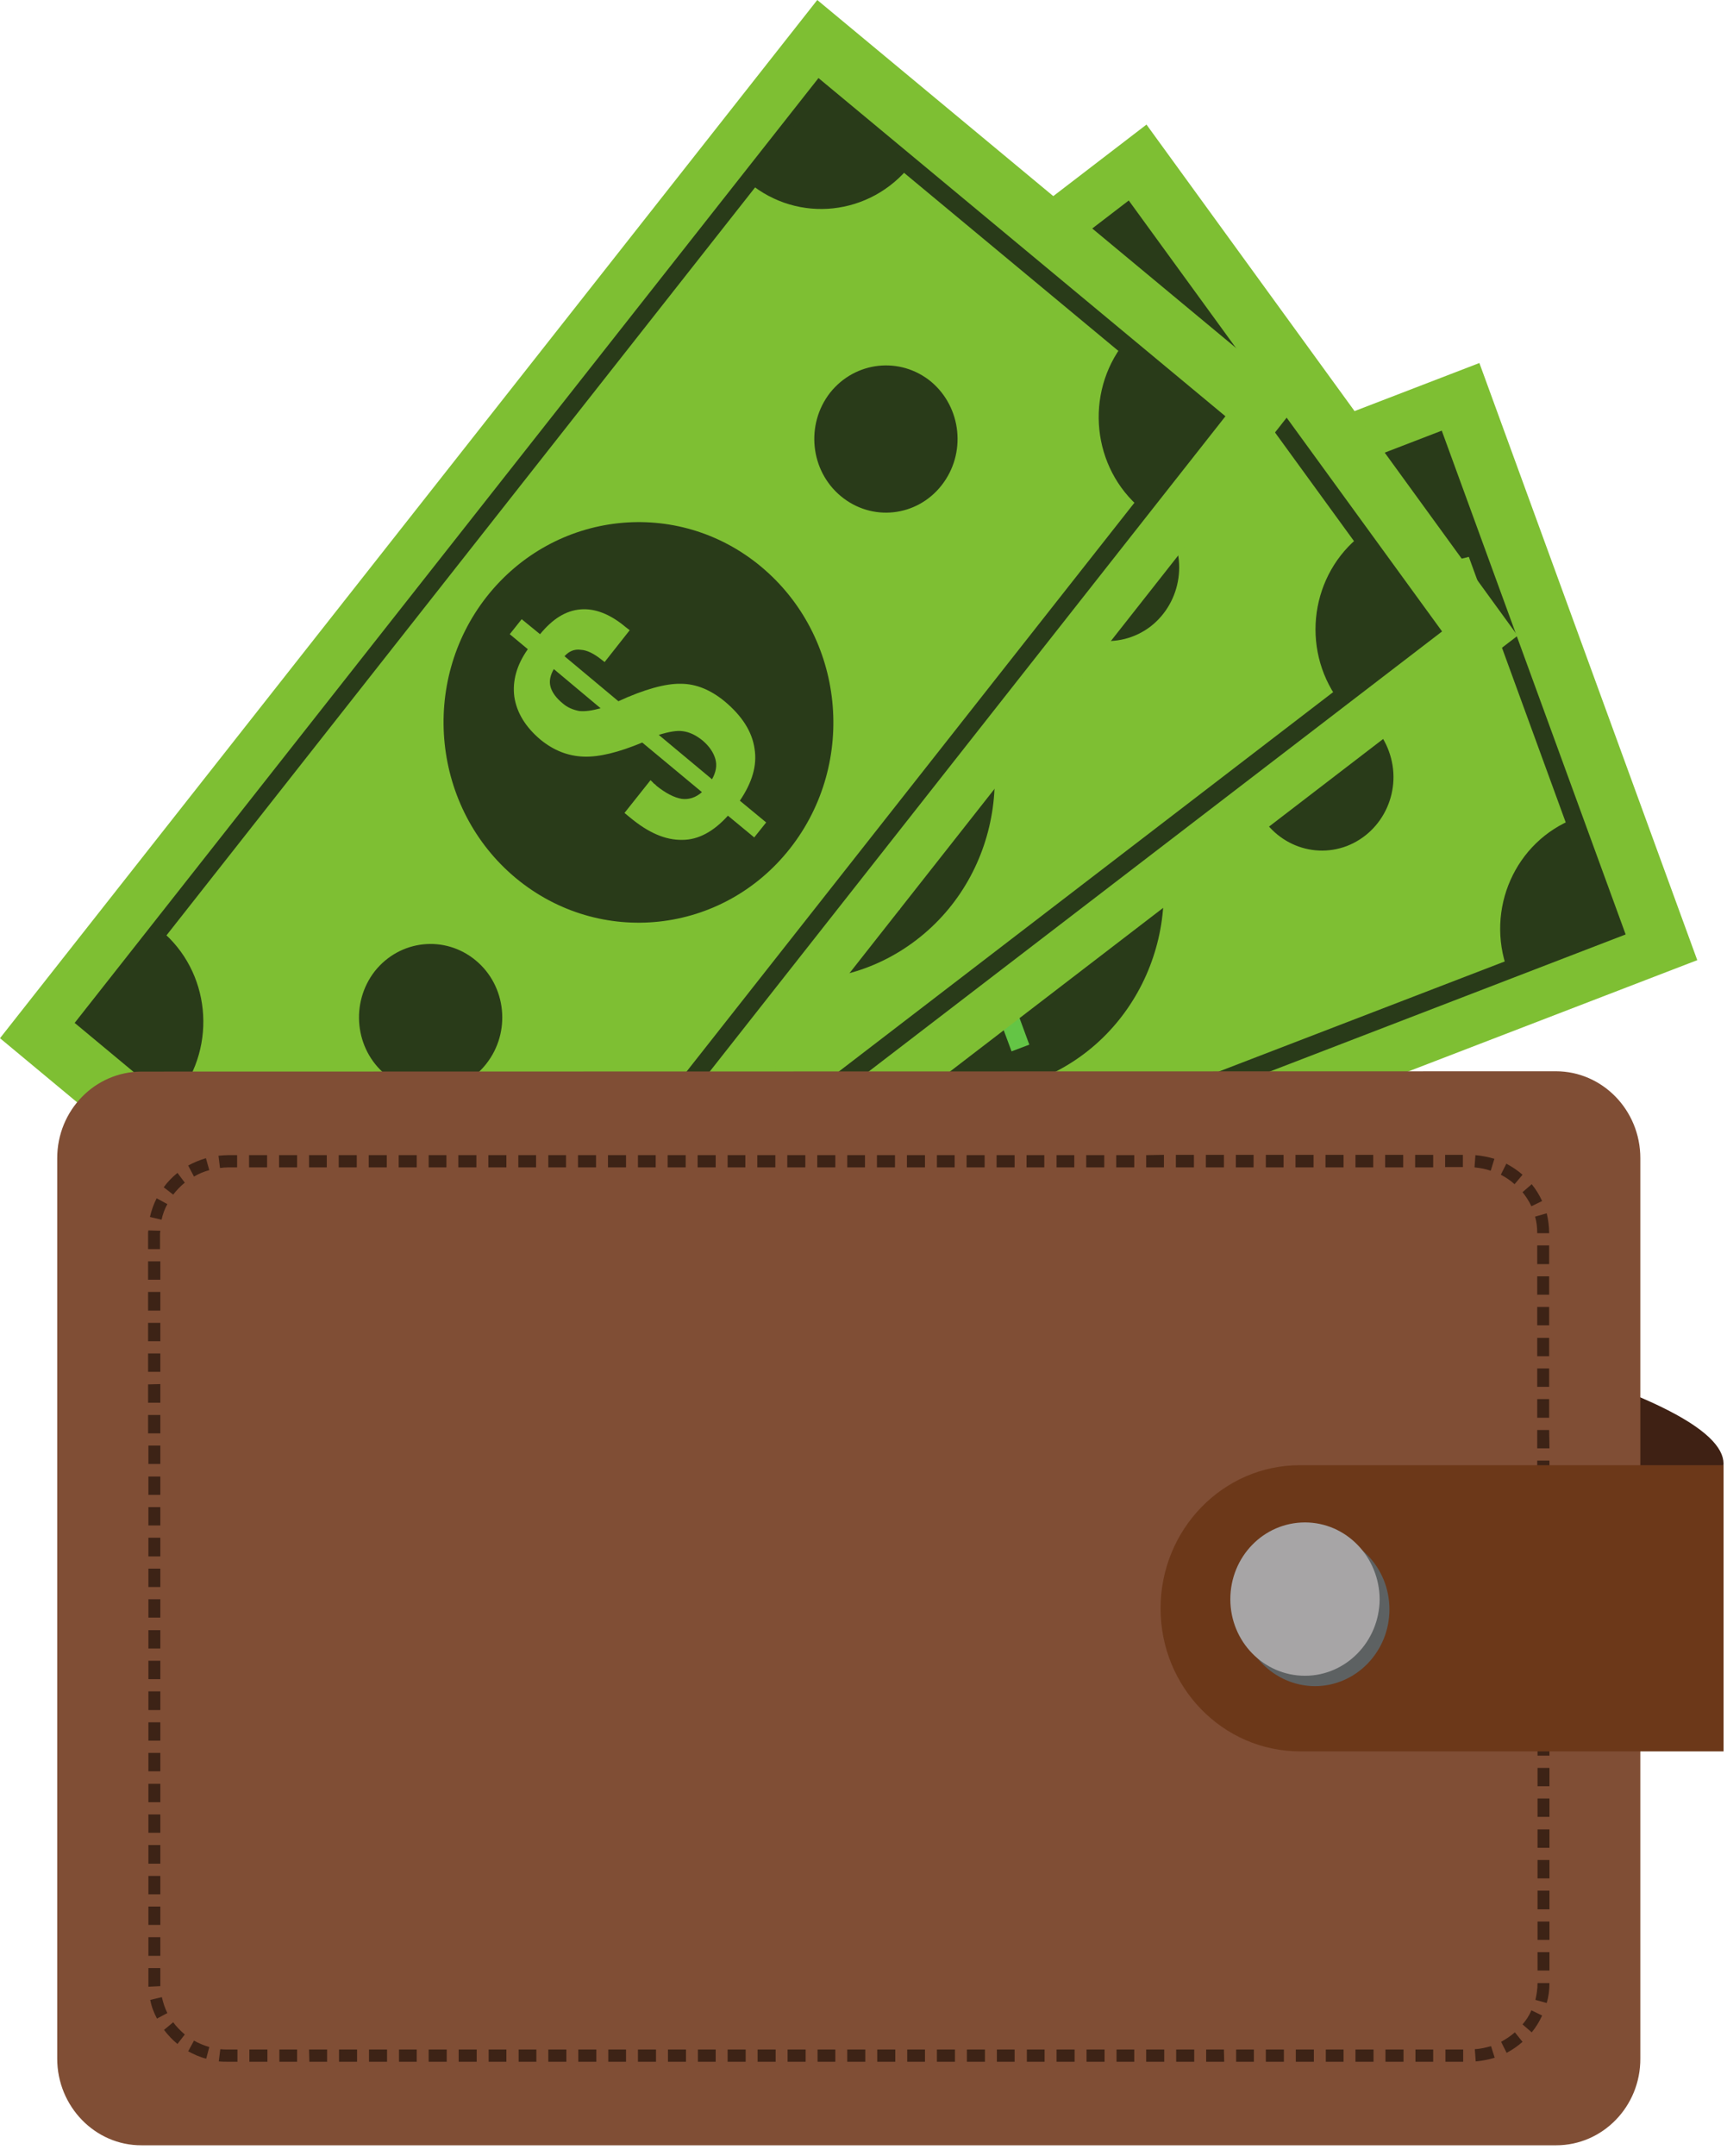 <svg width="117" height="146" viewBox="0 0 117 146" fill="none" xmlns="http://www.w3.org/2000/svg">
<path d="M114.985 65.027L32.545 96.764L17.806 56.321L100.225 24.585L114.985 65.027Z" fill="#7EBF33"/>
<path d="M97.676 29.166L22.657 58.062L35.094 92.183L110.134 63.286L97.676 29.166ZM96.971 30.762L108.579 62.561L35.82 90.566L24.212 58.788L96.971 30.762Z" fill="#293B19"/>
<path d="M30.803 55.678C32.296 59.804 30.265 64.426 26.243 65.96L23.507 58.477L30.803 55.678Z" fill="#293B19"/>
<path d="M90.13 32.835C91.644 36.96 96.121 39.054 100.143 37.499L97.406 30.016L90.13 32.835Z" fill="#293B19"/>
<path d="M32.773 83.891C36.815 82.337 41.292 84.43 42.806 88.576L35.509 91.374L32.773 83.891Z" fill="#293B19"/>
<path d="M106.693 55.43C102.651 56.984 100.619 61.586 102.133 65.711L109.409 62.913L106.693 55.43Z" fill="#293B19"/>
<path d="M78.004 55.658C80.553 62.685 77.092 70.5 70.272 73.133C63.452 75.766 55.824 72.2 53.274 65.194C50.703 58.166 54.165 50.352 61.006 47.719C67.826 45.086 75.433 48.652 78.004 55.658Z" fill="#293B19"/>
<path d="M62.54 57.648C62.229 57.378 61.98 57.026 61.835 56.632C61.628 56.093 61.586 55.616 61.69 55.202C61.794 54.808 62.063 54.538 62.478 54.31L63.908 58.249C63.348 58.104 62.892 57.917 62.54 57.648ZM69.733 70.749L68.924 68.551C70.251 67.95 71.122 67.121 71.536 66.043C71.951 64.945 71.889 63.68 71.371 62.25C70.935 61.068 70.272 60.198 69.401 59.659C68.51 59.099 67.08 58.684 65.152 58.456L63.514 53.958C63.929 53.813 64.323 53.855 64.675 54.124C65.048 54.393 65.338 54.849 65.566 55.471L65.649 55.699L68.199 54.725L68.075 54.393C67.598 53.087 66.893 52.196 66.022 51.761C65.131 51.305 64.053 51.346 62.83 51.782L62.25 50.268L61.047 50.724L61.607 52.238C60.446 52.756 59.638 53.523 59.244 54.538C58.85 55.575 58.871 56.715 59.348 57.98C59.742 59.057 60.384 59.887 61.275 60.467C62.167 61.047 63.473 61.483 65.172 61.731L66.997 66.727C66.458 66.831 65.981 66.707 65.587 66.396C65.193 66.064 64.841 65.525 64.551 64.737C64.551 64.696 64.509 64.592 64.468 64.489C64.447 64.364 64.406 64.281 64.385 64.219L61.794 65.214L61.939 65.649C62.519 67.204 63.265 68.24 64.24 68.821C65.193 69.381 66.375 69.443 67.722 69.028L68.531 71.205L69.733 70.749ZM66.395 61.856C67.08 62.022 67.598 62.229 67.93 62.519C68.282 62.789 68.551 63.203 68.759 63.763C68.966 64.323 69.007 64.82 68.883 65.255C68.779 65.712 68.469 66.064 68.033 66.333L66.395 61.856Z" fill="#64C545"/>
<path d="M48.175 68.552C49.108 71.143 47.843 74.003 45.335 74.978C42.827 75.952 40.028 74.646 39.075 72.055C38.142 69.484 39.406 66.603 41.914 65.65C44.423 64.675 47.221 65.981 48.175 68.552Z" fill="#293B19"/>
<path d="M94.09 50.87C95.043 53.461 93.758 56.321 91.25 57.296C88.742 58.249 85.964 56.943 85.01 54.373C84.078 51.802 85.342 48.921 87.85 47.967C90.359 46.993 93.157 48.299 94.09 50.87Z" fill="#293B19"/>
<path d="M102.817 43.054L32.296 97.178L7.131 62.561L77.672 8.437L102.817 43.054Z" fill="#7EBF33"/>
<path d="M76.47 13.578L12.272 62.83L33.478 92.037L97.697 42.764L76.47 13.578ZM76.221 15.319L95.997 42.516L33.726 90.296L13.972 63.1L76.221 15.319Z" fill="#293B19"/>
<path d="M19.444 58.208C22.014 61.752 21.31 66.769 17.848 69.401L13.204 62.996L19.444 58.208Z" fill="#293B19"/>
<path d="M70.21 19.257C72.78 22.802 77.651 23.528 81.093 20.874L76.449 14.469L70.21 19.257Z" fill="#293B19"/>
<path d="M29 84.74C32.441 82.087 37.312 82.813 39.904 86.357L33.664 91.146L29 84.74Z" fill="#293B19"/>
<path d="M92.245 36.214C88.804 38.867 88.099 43.863 90.669 47.408L96.909 42.619L92.245 36.214Z" fill="#293B19"/>
<path d="M64.758 44.671C69.132 50.662 67.929 59.181 62.084 63.659C56.238 68.136 47.967 66.913 43.593 60.902C39.24 54.89 40.443 46.391 46.288 41.914C52.134 37.436 60.405 38.66 64.758 44.671Z" fill="#293B19"/>
<path d="M50.538 51.056C50.144 50.869 49.812 50.621 49.563 50.268C49.232 49.812 49.045 49.356 49.045 48.962C49.024 48.527 49.211 48.175 49.543 47.864L51.989 51.222C51.408 51.243 50.931 51.201 50.538 51.056ZM60.985 61.566L59.617 59.679C60.716 58.726 61.317 57.689 61.42 56.529C61.524 55.347 61.13 54.165 60.239 52.922C59.513 51.927 58.622 51.284 57.648 51.014C56.653 50.724 55.16 50.745 53.253 51.077L50.455 47.2C50.807 46.952 51.201 46.889 51.615 47.055C52.03 47.2 52.445 47.532 52.818 48.092L52.963 48.278L55.139 46.599L54.953 46.33C54.145 45.21 53.232 44.568 52.258 44.402C51.284 44.215 50.268 44.547 49.19 45.335L48.237 44.029L47.2 44.816L48.154 46.123C47.179 46.952 46.62 47.926 46.495 49.004C46.392 50.102 46.744 51.18 47.532 52.258C48.216 53.191 49.045 53.813 50.061 54.103C51.077 54.414 52.445 54.456 54.145 54.207L57.254 58.498C56.777 58.746 56.28 58.746 55.824 58.581C55.347 58.353 54.87 57.938 54.373 57.275C54.352 57.233 54.29 57.15 54.227 57.047C54.165 56.943 54.124 56.86 54.082 56.819L51.843 58.539L52.113 58.892C53.087 60.218 54.082 61.006 55.181 61.276C56.259 61.545 57.399 61.255 58.581 60.467L59.949 62.353L60.985 61.566ZM55.367 53.979C56.052 53.937 56.611 53.979 57.005 54.165C57.44 54.331 57.793 54.642 58.166 55.119C58.498 55.616 58.663 56.093 58.663 56.529C58.705 57.005 58.498 57.42 58.145 57.814L55.367 53.979Z" fill="#64C545"/>
<path d="M39.613 65.608C41.23 67.805 40.774 70.936 38.639 72.573C36.483 74.231 33.457 73.775 31.84 71.578C30.244 69.36 30.679 66.251 32.835 64.593C34.97 62.955 38.017 63.39 39.613 65.608Z" fill="#293B19"/>
<path d="M78.916 35.447C80.533 37.665 80.077 40.775 77.942 42.433C75.786 44.071 72.739 43.614 71.142 41.417C69.546 39.22 69.982 36.09 72.138 34.452C74.273 32.794 77.32 33.25 78.916 35.447Z" fill="#293B19"/>
<path d="M88.058 27.155L32.69 97.489L0 70.313L55.368 0L88.058 27.155Z" fill="#7EBF33"/>
<path d="M55.45 5.286L5.058 69.277L32.628 92.203L83.02 28.192L55.45 5.286ZM55.616 7.027L81.32 28.378L32.441 90.441L6.758 69.09L55.616 7.027Z" fill="#293B19"/>
<path d="M10.883 62.996C14.241 65.774 14.738 70.79 12.044 74.231L5.991 69.215L10.883 62.996Z" fill="#293B19"/>
<path d="M50.745 12.375C54.082 15.153 58.974 14.614 61.69 11.194L55.637 6.156L50.745 12.375Z" fill="#293B19"/>
<path d="M26.533 86.275C29.228 82.834 34.141 82.295 37.478 85.073L32.586 91.291L26.533 86.275Z" fill="#293B19"/>
<path d="M76.159 23.217C73.464 26.658 73.982 31.695 77.32 34.472L82.212 28.254L76.159 23.217Z" fill="#293B19"/>
<path d="M51.553 38.37C57.233 43.096 58.104 51.637 53.523 57.462C48.941 63.286 40.629 64.178 34.949 59.472C29.29 54.767 28.399 46.226 32.98 40.401C37.582 34.577 45.894 33.664 51.553 38.37Z" fill="#293B19"/>
<path d="M39.24 48.154C38.826 48.071 38.453 47.926 38.121 47.636C37.686 47.283 37.395 46.89 37.292 46.496C37.188 46.102 37.292 45.708 37.52 45.314L40.691 47.968C40.152 48.113 39.676 48.196 39.24 48.154ZM51.906 55.7L50.123 54.228C50.952 53.005 51.305 51.844 51.118 50.704C50.952 49.543 50.268 48.486 49.107 47.511C48.154 46.724 47.159 46.309 46.122 46.309C45.086 46.288 43.656 46.682 41.894 47.491L38.245 44.444C38.535 44.112 38.909 43.946 39.344 44.008C39.779 44.029 40.256 44.278 40.774 44.692L40.961 44.837L42.661 42.682L42.391 42.474C41.334 41.583 40.297 41.189 39.323 41.272C38.328 41.355 37.437 41.915 36.587 42.951L35.343 41.935L34.535 42.951L35.758 43.967C35.012 45.024 34.701 46.102 34.846 47.201C35.012 48.279 35.613 49.253 36.628 50.103C37.52 50.828 38.473 51.201 39.531 51.243C40.588 51.284 41.914 50.953 43.511 50.289L47.553 53.647C47.138 54.02 46.661 54.166 46.185 54.103C45.687 54.02 45.107 53.73 44.464 53.212C44.443 53.171 44.36 53.108 44.278 53.046C44.195 52.943 44.112 52.88 44.07 52.839L42.308 55.057L42.661 55.347C43.925 56.404 45.086 56.902 46.226 56.881C47.325 56.881 48.361 56.301 49.315 55.243L51.097 56.715L51.906 55.7ZM44.63 49.771C45.293 49.564 45.853 49.46 46.267 49.522C46.724 49.584 47.159 49.792 47.615 50.165C48.071 50.559 48.34 50.973 48.465 51.409C48.589 51.844 48.506 52.3 48.237 52.777L44.63 49.771Z" fill="#7EBF33"/>
<path d="M32.234 65.048C34.307 66.769 34.638 69.899 32.939 72.054C31.26 74.189 28.212 74.521 26.119 72.78C24.046 71.059 23.714 67.929 25.393 65.773C27.093 63.638 30.14 63.307 32.234 65.048Z" fill="#293B19"/>
<path d="M63.079 25.849C65.152 27.59 65.483 30.72 63.784 32.876C62.105 35.011 59.057 35.343 56.964 33.602C54.891 31.881 54.559 28.751 56.238 26.595C57.938 24.46 60.985 24.128 63.079 25.849Z" fill="#293B19"/>
<path d="M107.999 93.426L108.953 103.252C108.953 103.252 127.153 100.205 107.999 93.426Z" fill="#3F2114"/>
<path d="M111.129 139.404C111.15 142.658 108.579 145.291 105.429 145.291H9.598C6.447 145.311 3.876 142.658 3.876 139.424V78.439C3.876 75.205 6.426 72.573 9.598 72.573L105.408 72.552C108.559 72.552 111.129 75.185 111.129 78.439V139.404Z" fill="#804E35"/>
<path d="M103.749 136.149C103.604 136.502 103.397 136.813 103.148 137.103L103.77 137.642C104.06 137.289 104.288 136.916 104.475 136.502L103.749 136.149ZM102.63 137.642C102.34 137.89 102.029 138.098 101.697 138.284L102.07 139.031C102.464 138.823 102.817 138.575 103.148 138.284L102.63 137.642ZM101.013 138.575C100.661 138.678 100.288 138.761 99.915 138.782L99.977 139.611C100.412 139.57 100.847 139.487 101.262 139.362L101.013 138.575ZM99.127 138.803H97.925V139.632H99.127V138.803ZM97.095 138.803H95.893V139.632H97.095V138.803ZM95.085 138.803H93.862V139.632H95.085V138.803ZM93.053 138.803H91.83V139.632H93.053V138.803ZM91.022 138.803H89.82V139.632H91.022V138.803ZM89.011 138.803H87.788V139.632H89.011V138.803ZM86.98 138.803H85.757V139.632H86.98V138.803ZM84.948 138.803H83.746V139.632H84.948V138.803ZM82.917 138.803H81.714V139.632H82.937L82.917 138.803ZM80.906 138.803H79.683V139.632H80.906V138.803ZM78.874 138.803H77.651V139.632H78.874V138.803ZM76.843 138.803H75.641V139.632H76.843V138.803ZM74.832 138.803H73.609V139.632H74.832V138.803ZM72.801 138.803H71.578V139.632H72.801V138.803ZM70.769 138.803H69.567V139.632H70.769V138.803ZM68.738 138.803H67.536V139.632H68.738V138.803ZM66.727 138.803H65.504V139.632H66.727V138.803ZM64.696 138.803H63.473V139.632H64.696V138.803ZM62.664 138.803H61.462V139.632H62.664V138.803ZM60.654 138.803H59.431V139.632H60.654V138.803ZM58.622 138.803H57.399V139.632H58.622V138.803ZM56.591 138.803H55.388V139.632H56.591V138.803ZM54.58 138.803H53.357V139.632H54.58V138.803ZM52.548 138.803H51.325V139.632H52.548V138.803ZM50.517 138.803H49.294V139.632H50.517V138.803ZM48.486 138.803H47.283V139.632H48.486V138.803ZM46.475 138.803H45.252V139.632H46.475V138.803ZM44.443 138.803H43.22V139.632H44.443V138.803ZM42.412 138.803H41.21V139.632H42.412V138.803ZM40.401 138.803H39.178V139.632H40.401V138.803ZM38.37 138.803H37.147V139.632H38.37V138.803ZM36.338 138.803H35.136V139.632H36.338V138.803ZM34.307 138.803H33.105V139.632H34.307V138.803ZM32.296 138.803H31.073V139.632H32.296V138.803ZM30.265 138.803H29.041V139.632H30.265V138.803ZM28.233 138.803H27.031V139.632H28.233V138.803ZM26.222 138.803H24.999V139.632H26.222V138.803ZM24.191 138.803H22.968V139.632H24.191V138.803ZM22.16 138.803H20.936L20.957 139.632H22.16V138.803ZM20.128 138.803H18.926V139.632H20.128V138.803ZM18.117 138.803H16.894V139.632H18.117V138.803ZM16.086 138.803H15.464C15.277 138.803 15.091 138.803 14.925 138.782L14.821 139.611C15.029 139.632 15.257 139.632 15.464 139.632H16.086V138.803ZM14.179 138.637C13.826 138.533 13.474 138.388 13.142 138.201L12.748 138.927C13.142 139.134 13.536 139.321 13.971 139.424L14.179 138.637ZM12.52 137.787C12.23 137.538 11.961 137.269 11.733 136.958L11.111 137.476C11.38 137.828 11.691 138.16 12.023 138.429L12.52 137.787ZM11.339 136.336C11.173 136.004 11.049 135.631 10.966 135.258L10.178 135.444C10.261 135.9 10.427 136.315 10.634 136.709L11.339 136.336ZM10.862 134.512C10.862 134.449 10.862 134.387 10.862 134.325V133.289H10.054V134.325C10.054 134.408 10.054 134.47 10.054 134.553L10.862 134.512ZM10.862 132.459V131.195H10.054V132.459H10.862ZM10.862 130.366V129.122H10.054V130.366H10.862ZM10.862 128.293V127.049H10.054V128.293H10.862ZM10.862 126.22V124.955H10.054V126.22H10.862ZM10.862 124.126V122.883H10.054V124.126H10.862ZM10.862 122.053V120.81H10.054V122.053H10.862ZM10.862 119.96V118.716H10.054V119.96H10.862ZM10.862 117.887V116.643H10.054V117.887H10.862ZM10.862 115.814V114.549H10.054V115.814H10.862ZM10.862 113.72V112.476H10.054V113.72H10.862ZM10.862 111.647V110.404H10.054V111.647H10.862ZM10.862 109.554V108.31H10.054V109.554H10.862ZM10.862 107.481V106.237H10.054V107.481H10.862ZM10.862 105.408V104.143H10.054V105.408H10.862ZM10.862 103.314V102.07H10.054V103.314H10.862ZM10.862 101.241V99.998H10.054V101.241H10.862ZM10.862 99.148V97.904H10.054V99.148H10.862ZM10.862 97.075V95.831H10.033V97.075H10.862ZM10.862 95.002V93.737L10.033 93.758V95.002H10.862ZM10.862 92.908V91.664H10.033V92.908H10.862ZM10.862 90.835V89.591H10.033V90.835H10.862ZM10.862 88.762V87.498H10.033V88.762H10.862ZM10.862 86.669V85.425H10.033V86.669H10.862ZM10.841 84.596V83.539C10.841 83.476 10.862 83.414 10.862 83.352L10.054 83.331C10.033 83.394 10.033 83.476 10.033 83.539V84.596H10.862H10.841ZM10.945 82.606C11.028 82.233 11.152 81.88 11.339 81.549L10.613 81.155C10.406 81.549 10.261 81.984 10.157 82.419L10.945 82.606ZM11.733 80.906C11.961 80.616 12.23 80.326 12.52 80.097L12.023 79.434C11.671 79.724 11.36 80.035 11.09 80.409L11.733 80.906ZM13.142 79.683C13.453 79.496 13.806 79.351 14.179 79.248L13.951 78.439C13.536 78.564 13.122 78.729 12.748 78.937L13.142 79.683ZM14.904 79.103C15.091 79.082 15.277 79.061 15.464 79.061H16.065V78.232H15.464C15.236 78.232 15.029 78.253 14.801 78.273L14.904 79.103ZM16.873 79.061H18.096V78.232H16.873V79.061ZM18.905 79.061H20.128V78.232H18.905V79.061ZM20.936 79.061H22.139V78.232H20.936V79.061ZM22.947 79.061H24.17V78.232H22.947V79.061ZM24.979 79.061H26.202V78.232H24.979V79.061ZM27.01 79.061H28.233V78.232H27.01V79.061ZM29.041 79.061H30.244V78.232H29.041V79.061ZM31.052 79.061H32.275V78.232H31.052V79.061ZM33.084 79.061H34.307V78.232H33.084V79.061ZM35.115 79.061H36.318V78.232H35.115V79.061ZM37.147 79.061H38.349V78.232H37.147V79.061ZM39.157 79.061H40.38V78.232H39.157V79.061ZM41.189 79.061H42.412V78.232H41.189V79.061ZM43.22 79.061H44.423V78.232H43.22V79.061ZM45.231 79.061H46.454V78.232H45.231V79.061ZM47.263 79.061H48.486V78.232H47.263V79.061ZM49.294 79.061H50.496V78.232H49.294V79.061ZM51.305 79.061H52.528V78.232H51.305V79.061ZM53.336 79.061H54.559V78.232H53.336V79.061ZM55.368 79.061H56.591V78.232H55.368V79.061ZM57.399 79.061H58.601V78.232H57.399V79.061ZM59.41 79.061H60.633V78.232H59.41V79.061ZM61.441 79.061H62.664V78.232H61.441V79.061ZM63.473 79.061H64.675V78.232H63.473V79.061ZM65.483 79.061H66.706V78.232H65.483V79.061ZM67.515 79.061H68.738V78.232H67.515V79.061ZM69.546 79.061H70.749V78.232H69.546V79.061ZM71.578 79.061H72.78V78.232H71.578V79.061ZM73.588 79.061H74.811V78.232H73.588V79.061ZM75.62 79.061H76.843V78.232H75.62V79.061ZM77.651 79.061H78.854V78.211L77.651 78.232V79.061ZM79.662 79.061H80.885V78.211H79.662V79.061ZM81.694 79.061H82.917V78.211H81.694V79.061ZM83.725 79.061H84.927V78.211H83.725V79.061ZM85.757 79.061H86.959V78.211H85.757V79.061ZM87.767 79.061H88.99V78.211H87.767V79.061ZM89.799 79.061H91.022V78.211H89.799V79.061ZM91.83 79.061H93.032V78.211H91.83V79.061ZM93.841 79.061H95.064V78.211H93.841V79.061ZM95.872 79.061H97.095V78.211H95.872V79.061ZM97.904 79.04H99.106V78.211H97.904V79.04ZM99.894 79.061C100.288 79.103 100.64 79.165 100.992 79.289L101.241 78.481C100.827 78.356 100.391 78.273 99.956 78.232L99.894 79.061ZM101.677 79.559C102.029 79.745 102.34 79.952 102.609 80.201L103.148 79.559C102.817 79.268 102.444 79.02 102.05 78.812L101.677 79.559ZM103.148 80.74C103.376 81.03 103.584 81.341 103.749 81.694L104.475 81.341C104.288 80.927 104.04 80.533 103.77 80.201L103.148 80.74ZM103.998 82.398C104.102 82.751 104.143 83.124 104.143 83.518H104.952C104.952 83.062 104.89 82.606 104.786 82.171L103.998 82.398ZM104.143 85.612H104.952V84.347H104.143V85.612ZM104.143 86.441V87.684H104.952V86.441H104.143ZM104.143 88.514V89.757H104.952V88.514H104.143ZM104.143 91.851H104.952V90.607H104.143V91.851ZM104.143 92.68V93.924H104.952V92.68H104.143ZM104.143 94.753V96.017H104.952V94.753H104.143ZM104.143 96.847V98.091H104.972L104.952 96.847H104.143ZM104.143 98.92V100.163H104.972V98.92H104.143ZM104.143 102.257H104.972V100.993H104.143V102.257ZM104.143 103.086V104.33H104.972V103.086H104.143ZM104.143 105.159V106.403H104.972V105.159H104.143ZM104.143 107.253L104.164 108.496H104.972V107.253H104.143ZM104.164 109.326V110.569H104.972V109.326H104.164ZM104.164 111.399V112.663H104.972V111.399H104.164ZM104.164 113.492V114.736H104.972V113.492H104.164ZM104.164 115.565V116.809H104.972V115.565H104.164ZM104.164 117.659V118.903H104.972V117.659H104.164ZM104.164 119.732V120.975H104.972V119.732H104.164ZM104.164 121.805V123.048H104.972V121.805H104.164ZM104.164 123.898V125.142H104.972V123.898H104.164ZM104.164 125.971V127.215H104.972V125.971H104.164ZM104.164 128.044V129.309H104.972V128.044H104.164ZM104.164 130.138V131.381H104.972V130.138H104.164ZM104.164 132.211V133.454H104.972V132.211H104.164ZM104.164 134.304V134.325C104.164 134.698 104.102 135.092 104.019 135.444L104.786 135.652C104.91 135.237 104.972 134.781 104.972 134.325V134.304H104.164Z" fill="#3D2316"/>
<path d="M88.078 118.612C82.855 118.612 78.626 114.28 78.626 108.932C78.626 103.584 82.855 99.231 88.058 99.231H116.767V118.612H88.078Z" fill="#6C3819"/>
<path d="M94.131 108.994C94.131 111.855 91.872 114.197 89.073 114.197C86.296 114.176 84.015 111.855 84.015 108.994C84.015 106.133 86.275 103.812 89.073 103.812C91.872 103.812 94.131 106.133 94.131 108.994Z" fill="#5D6162"/>
<path d="M93.468 108.31C93.447 111.171 91.188 113.492 88.41 113.492C85.612 113.492 83.352 111.171 83.352 108.31C83.352 105.429 85.612 103.107 88.41 103.107C91.188 103.107 93.447 105.429 93.468 108.31Z" fill="#A7A5A6"/>
</svg>
